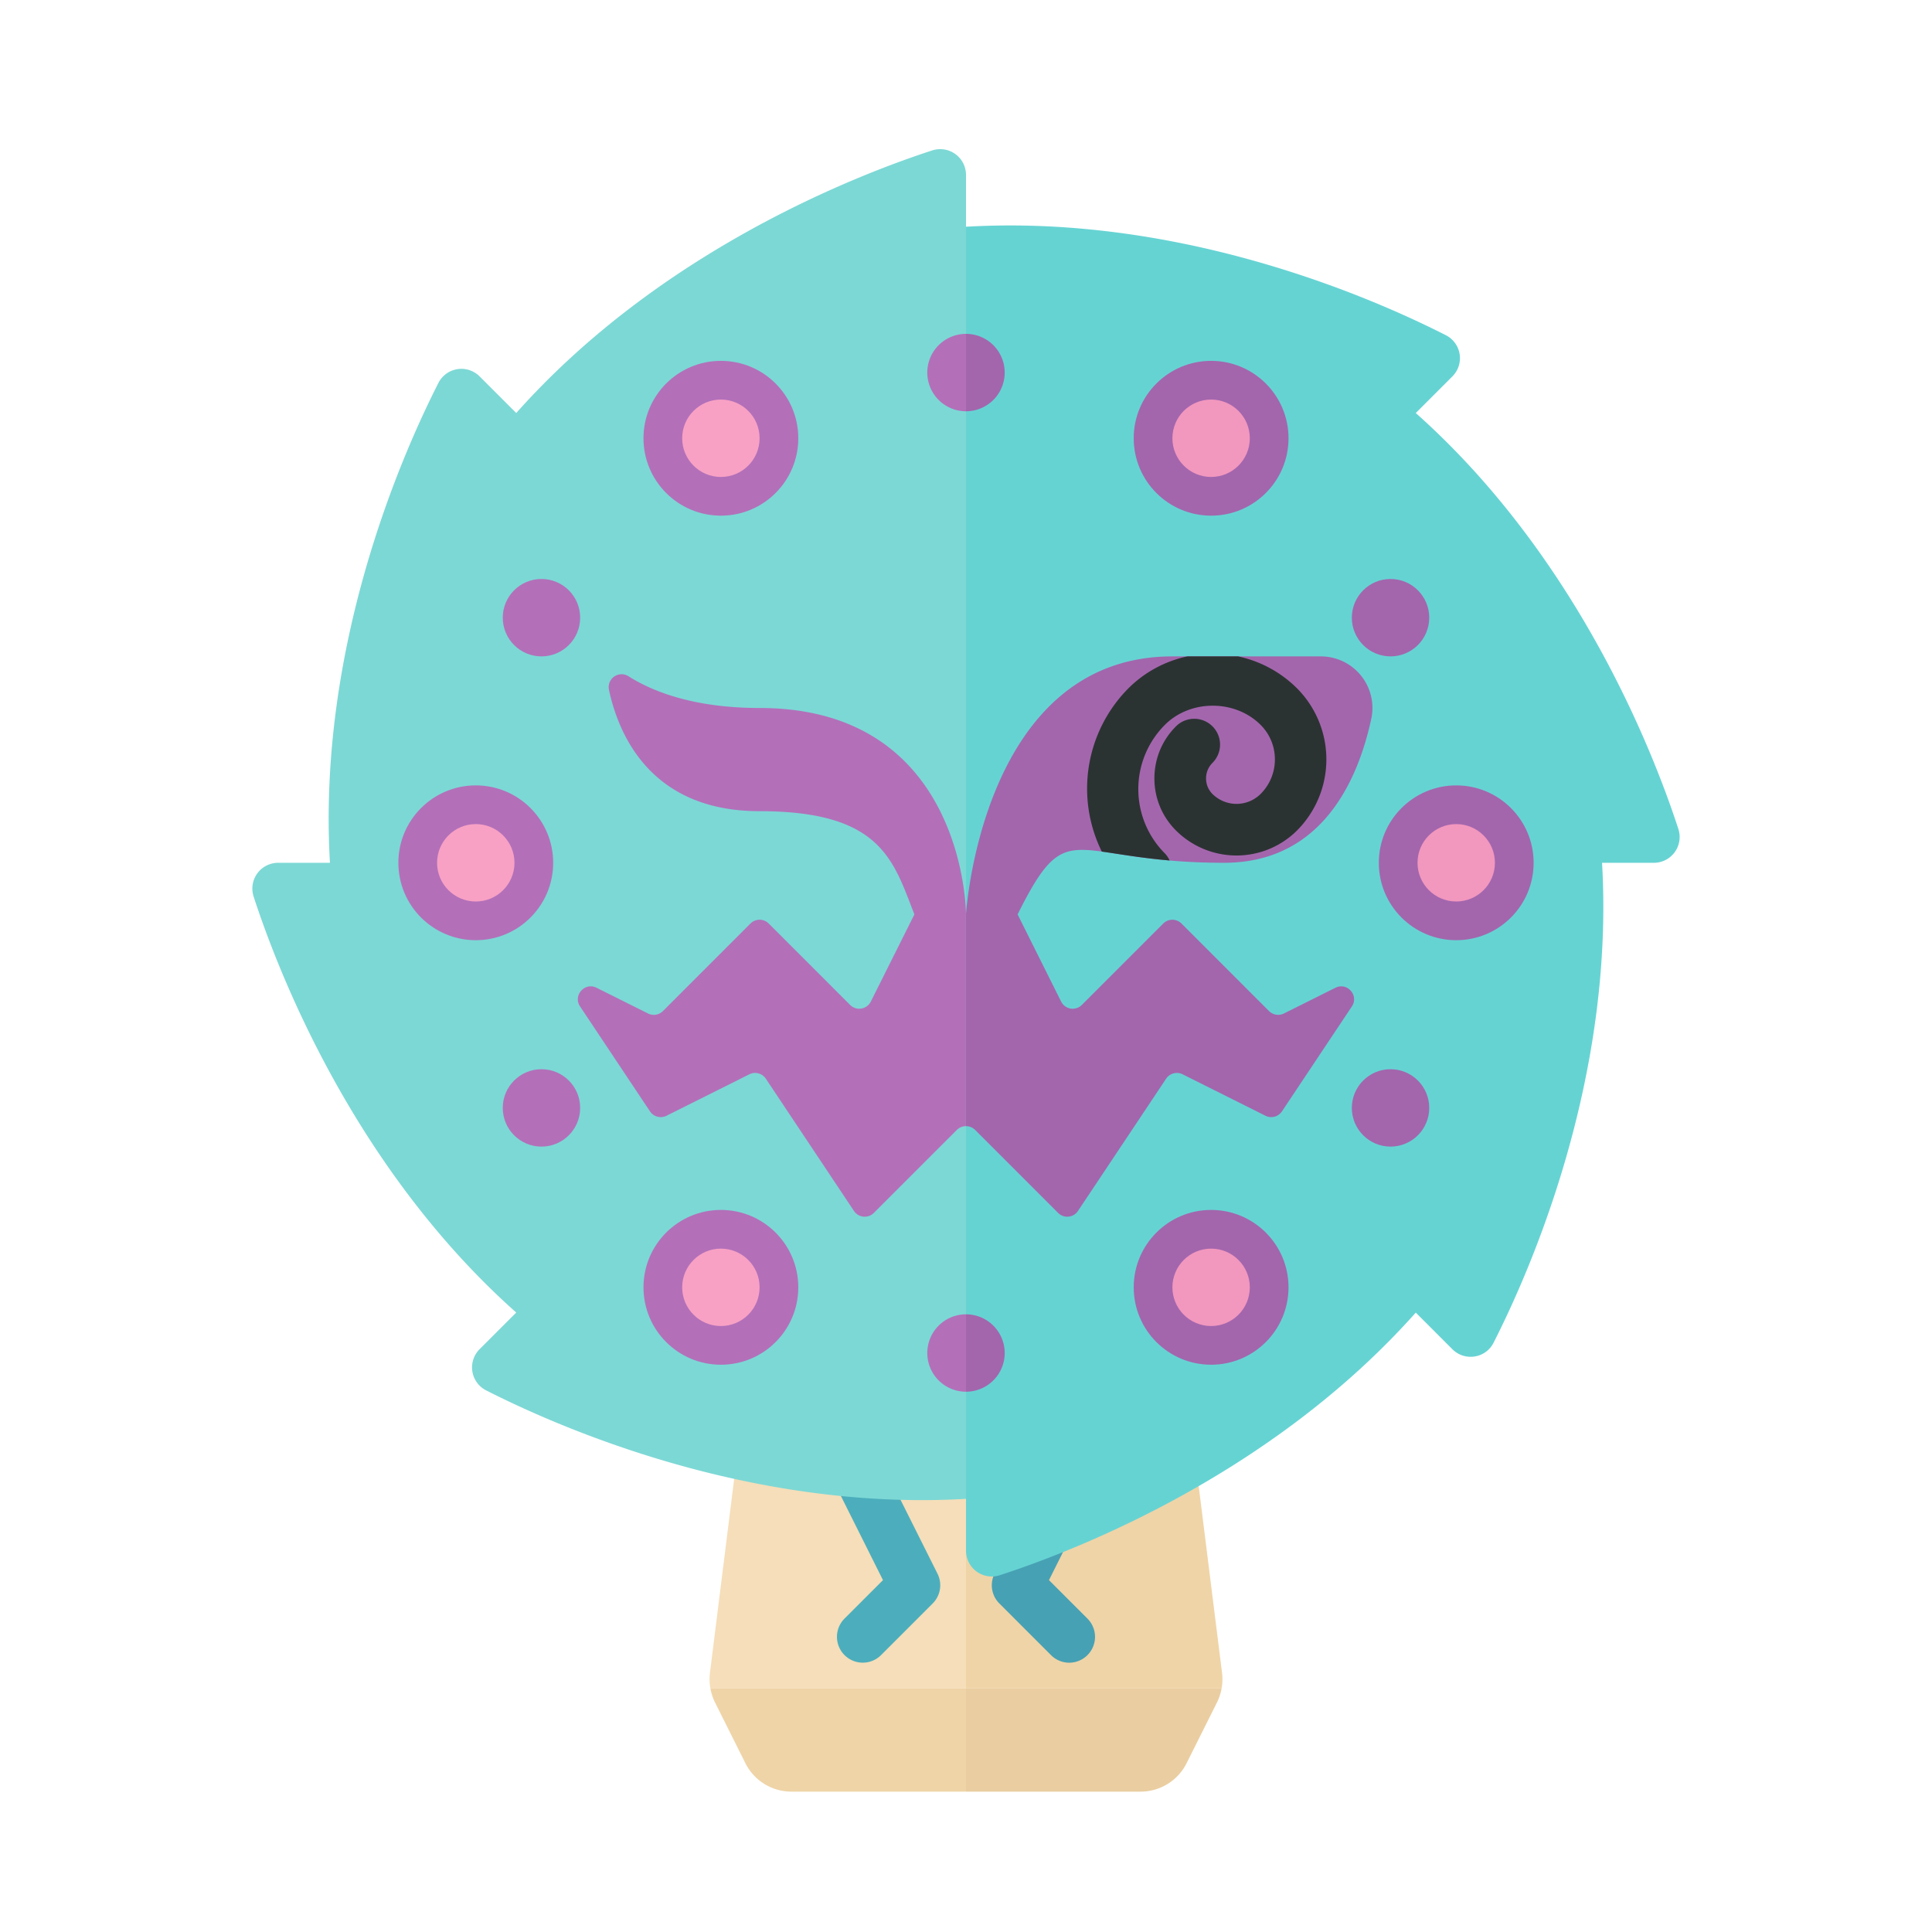 <svg xmlns="http://www.w3.org/2000/svg" width="100%" height="100%" viewBox="-2.72 -2.72 37.44 37.44"><path fill="#F5DEB9" d="M16 22h-2.62a.998.998 0 00-.664.253l-.56.497a1.002 1.002 0 00-.328.623l-.79 6.327a.972.972 0 00.009.3H16v-8z"/><path fill="#EFD4A7" d="M19.844 22.75l-.56-.497A.998.998 0 0018.62 22H16v8h4.953a.974.974 0 00.009-.3l-.791-6.326a.995.995 0 00-.327-.624zM16 30h-4.953c.017.094.046.185.089.271l.588 1.176a.998.998 0 00.894.553H16v-2z"/><path fill="#EACEA1" d="M16 32h3.382a.998.998 0 00.894-.553l.588-1.176c.043-.086.072-.177.089-.271H16v2z"/><path fill="#4CAEBC" d="M14.671 26.224L16 25.559V22h-.5v2.691l-1.724.861a.5.5 0 00-.224.671l.839 1.678-.745.745a.5.5 0 00.708.708l1-1a.5.5 0 00.094-.577l-.777-1.553z"/><path fill="#47A1B4" d="M17.608 27.901l.839-1.678a.5.5 0 00-.224-.671l-1.723-.861V22H16v3.559l1.329.665-.776 1.553a.499.499 0 00.094.577l1 1a.498.498 0 00.707 0 .5.5 0 000-.707l-.746-.746z"/><path fill="#66D3D3" d="M24.716 5.284l.709-.709a.499.499 0 00-.124-.798C23.896 3.062 20.186 1.429 16 1.674V27.33a.5.5 0 00.652.477c1.499-.488 5.277-1.958 8.064-5.09l.709.709c.24.24.644.178.798-.124.715-1.405 2.347-5.116 2.103-9.302h1.003a.5.5 0 00.477-.652c-.488-1.499-1.958-5.277-5.09-8.064z"/><path fill="#7CD8D5" d="M16 1.674V.671a.5.5 0 00-.652-.477c-1.499.488-5.277 1.958-8.064 5.09l-.709-.709a.499.499 0 00-.798.124C5.062 6.103 3.43 9.814 3.674 14H2.671a.5.5 0 00-.477.652c.488 1.499 1.958 5.277 5.09 8.064l-.709.709a.499.499 0 00.124.798c1.405.715 5.116 2.347 9.302 2.103V1.674z"/><path fill="#A366AD" d="M16.177 19.177l1.608 1.608a.25.25 0 00.385-.038l1.708-2.563a.25.25 0 01.32-.085l1.605.803a.25.25 0 00.32-.085l1.355-2.033c.142-.213-.091-.477-.32-.362l-.997.498a.251.251 0 01-.289-.047l-1.696-1.696a.25.25 0 00-.354 0l-1.578 1.578a.25.25 0 01-.4-.065L17 15c1-2 1-1 4-1 1.907 0 2.602-1.617 2.855-2.795A1 1 0 0022.874 10H20c-3.698 0-4 5-4 5v4.104c.064 0 .128.024.177.073z"/><circle cx="25.5" cy="14" r="1.5" fill="#A366AD"/><circle cx="25.5" cy="14" r=".75" fill="#F297BE"/><circle cx="6.5" cy="14" r="1.5" fill="#B370B9"/><circle cx="6.5" cy="14" r=".75" fill="#F8A1C4"/><circle cx="20.75" cy="5.773" r="1.5" fill="#A366AD"/><circle cx="20.75" cy="5.773" r=".75" fill="#F297BE"/><circle cx="11.25" cy="22.227" r="1.5" fill="#B370B9"/><circle cx="11.25" cy="22.227" r=".75" fill="#F8A1C4"/><circle cx="11.25" cy="5.773" r="1.5" fill="#B370B9"/><circle cx="11.25" cy="5.773" r=".75" fill="#F8A1C4"/><circle cx="20.75" cy="22.227" r="1.5" fill="#A366AD"/><circle cx="20.75" cy="22.227" r=".75" fill="#F297BE"/><circle cx="24.227" cy="9.25" r=".75" fill="#A366AD"/><circle cx="7.773" cy="18.75" r=".75" fill="#B370B9"/><circle cx="7.773" cy="9.25" r=".75" fill="#B370B9"/><circle cx="24.227" cy="18.75" r=".75" fill="#A366AD"/><path fill="#2B3332" d="M22.414 10.618A2.294 2.294 0 0021.273 10h-.984a2.294 2.294 0 00-1.141.618 2.758 2.758 0 00-.516 3.165c.323.044.74.122 1.314.172a.484.484 0 00-.091-.136 1.764 1.764 0 010-2.493c.495-.494 1.357-.494 1.853 0a.942.942 0 01.278.671.942.942 0 01-.278.67.662.662 0 01-.931 0c-.081-.081-.125-.188-.125-.302s.044-.221.125-.302a.5.5 0 00-.708-.707c-.27.269-.418.627-.418 1.009 0 .381.148.739.418 1.009a1.662 1.662 0 002.346 0 1.953 1.953 0 00-.001-2.756z"/><path fill="#B370B9" d="M16 15s0-4-4-4c-1.3 0-2.099-.334-2.542-.616a.25.25 0 00-.377.264C9.27 11.53 9.9 13 12 13c2.362 0 2.59.955 3 2l-.845 1.69a.25.25 0 01-.4.065l-1.578-1.578a.25.25 0 00-.354 0l-1.696 1.696a.25.25 0 01-.289.047l-.997-.498c-.229-.115-.462.149-.32.362l1.355 2.033a.25.25 0 00.32.085l1.605-.803a.25.25 0 01.32.085l1.708 2.563a.25.25 0 00.385.038l1.608-1.608a.249.249 0 01.177-.073V15zm0-11.25a.75.75 0 000 1.5v-1.5z"/><path fill="#A366AD" d="M16.75 4.5a.75.75 0 00-.75-.75v1.5a.75.75 0 00.75-.75z"/><path fill="#B370B9" d="M16 22.75a.75.75 0 000 1.5v-1.5z"/><path fill="#A366AD" d="M16.75 23.5a.75.75 0 00-.75-.75v1.5a.75.75 0 00.75-.75z"/></svg>